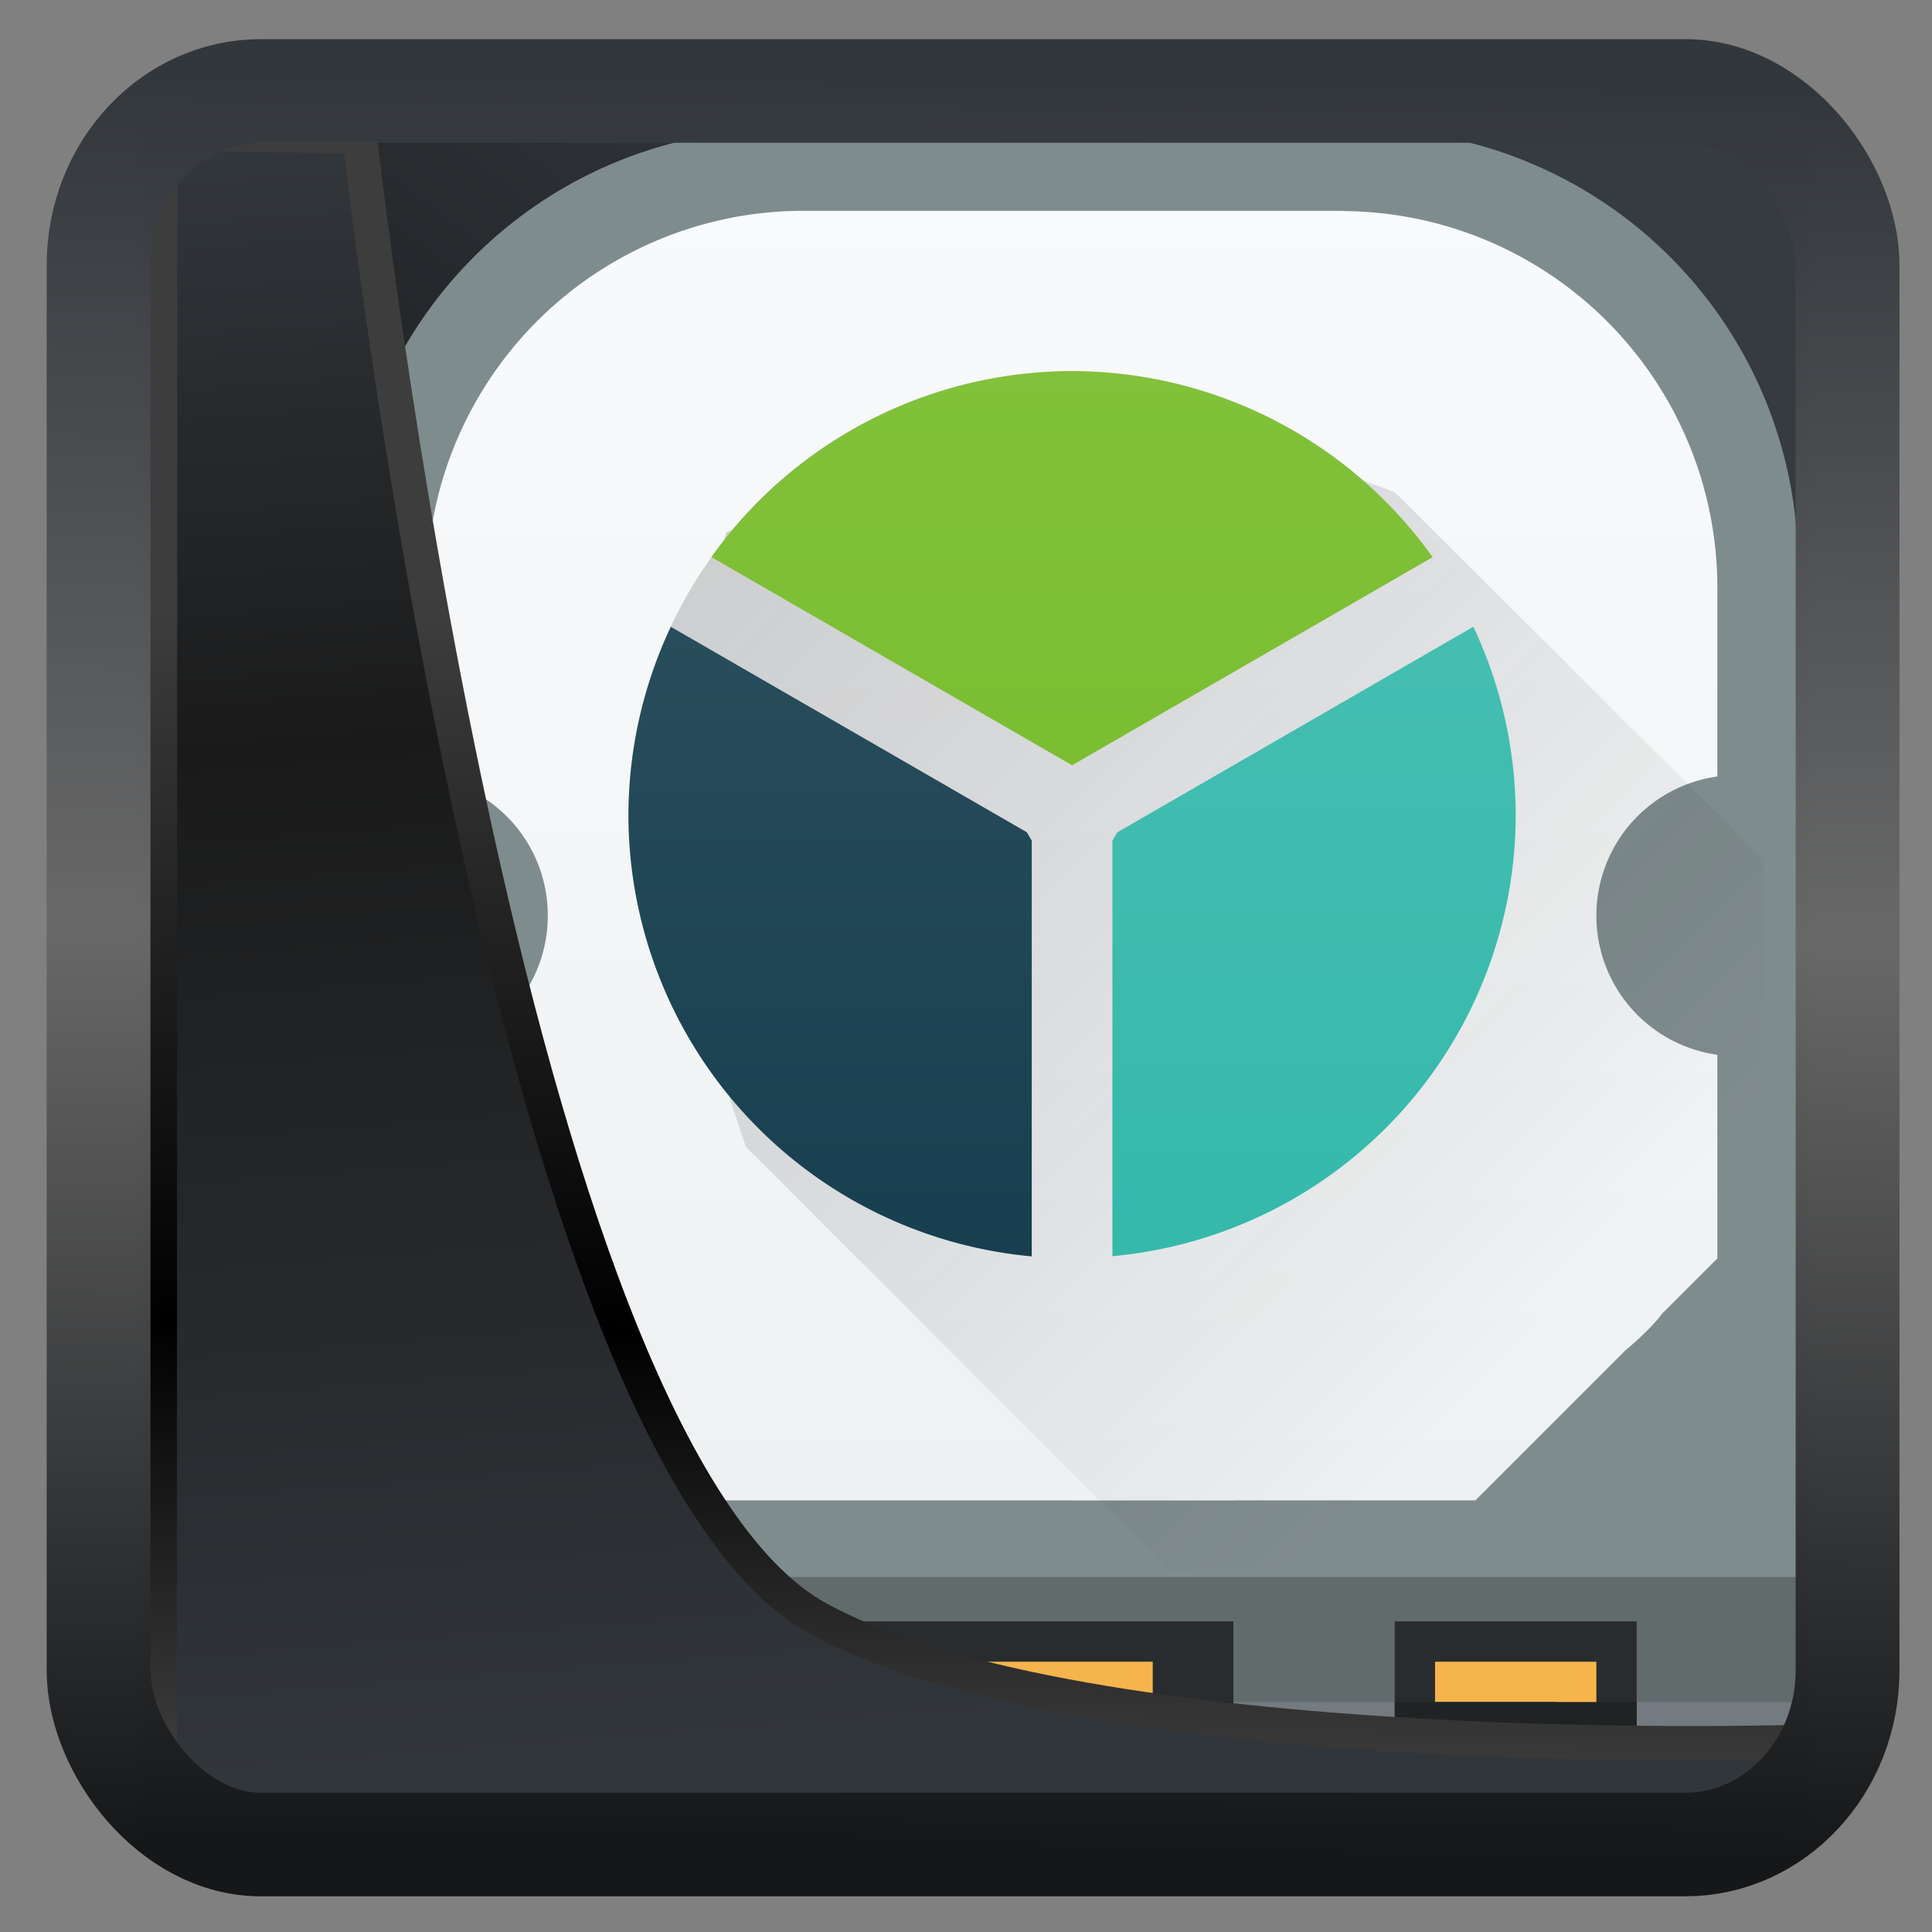 <svg width="32" height="32" version="1.1" viewBox="0 0 32 32" xmlns="http://www.w3.org/2000/svg" xmlns:xlink="http://www.w3.org/1999/xlink">
<rect x="0" y="0" width="32" height="32" fill="#808080" stroke="none"/>
<defs>
<linearGradient id="linearGradient3403" x1="6.949" x2="11.215" y1="4.555" y2="59.052" gradientUnits="userSpaceOnUse">
<stop style="stop-color:#32373c" offset="0"/>
<stop style="stop-color:#1a1a1a" offset=".368"/>
<stop style="stop-color:#31363b" offset="1"/>
</linearGradient>
<linearGradient id="linearGradient20558" x1="25.802" x2="25.111" y1="20.374" y2="58.913" gradientUnits="userSpaceOnUse">
<stop style="stop-color:#3d3d3d" offset="0"/>
<stop offset=".618"/>
<stop style="stop-color:#3d3d3d" offset="1"/>
</linearGradient>
<linearGradient id="linearGradient4557" x1="43.5" x2="44.142" y1="64.012" y2=".306" gradientTransform="translate(.361 -.13)" gradientUnits="userSpaceOnUse">
<stop style="stop-color:#141618" offset="0"/>
<stop style="stop-color:#686868" offset=".518"/>
<stop style="stop-color:#31363b" offset="1"/>
</linearGradient>
<linearGradient id="linearGradient919" x1="7.401" x2="33.063" y1="41.743" y2="7.107" gradientTransform="matrix(.657 0 0 .657 .26 .217)" gradientUnits="userSpaceOnUse">
<stop style="stop-opacity:.996" offset="0"/>
<stop style="stop-color:#353a3f;stop-opacity:.996" offset="1"/>
</linearGradient>
<linearGradient id="g" x1="388.42" x2="0" y1="543.8" y2="503.8" gradientTransform="matrix(1.125,0,0,1,-435.64,-499.8)" gradientUnits="userSpaceOnUse">
<stop stop-color="#7f8c8d" offset="0"/>
<stop stop-color="#afb0b3" offset="1"/>
</linearGradient>
<linearGradient id="h" x2="0" y1="38" y2="5" gradientTransform="translate(40)" gradientUnits="userSpaceOnUse">
<stop stop-color="#eef1f2" offset="0"/>
<stop stop-color="#f9fafb" offset="1"/>
</linearGradient>
<linearGradient id="i" x1="10" x2="24" y1="9" y2="23" gradientTransform="matrix(1.429 0 0 1.429 1.143 1.143)" gradientUnits="userSpaceOnUse">
<stop stop-color="#292c2f" offset="0"/>
<stop stop-opacity="0" offset="1"/>
</linearGradient>
<linearGradient id="j" x1="-17" x2="-17" y1="32" y2="10" gradientTransform="translate(40)" gradientUnits="userSpaceOnUse">
<stop stop-color="#173f4f" offset="0"/>
<stop stop-color="#2f5361" offset="1"/>
</linearGradient>
<linearGradient id="k" x1="-17" x2="-17" y1="31.949" y2="10" gradientTransform="translate(40)" gradientUnits="userSpaceOnUse">
<stop stop-color="#35b9ab" offset="0"/>
<stop stop-color="#4ac0b4" offset="1"/>
</linearGradient>
<linearGradient id="l" x1="-17" x2="-17" y1="32" y2="10" gradientTransform="translate(40)" gradientUnits="userSpaceOnUse">
<stop stop-color="#73ba25" offset="0"/>
<stop stop-color="#81c13b" offset="1"/>
</linearGradient>
</defs>
<rect x="2.337" y="2.2" width="27.638" height="28.05" ry="0" style="fill-rule:evenodd;fill:url(#linearGradient919)"/>
<g transform="matrix(.668 0 0 .668 1.725 -.533)">
<path d="m16.838 4a10.809 10.809 0 0 0-7.67 3.168 10.809 10.809 0 0 0-3.168 7.67v29.162h36v-14.227h-4e-3v-14.935a10.81 10.81 0 0 0-3.168-7.67 10.809 10.809 0 0 0-7.67-3.168z" style="fill:url(#g)"/>
<path d="m6 39.9h36v4.1h-36z" style="fill:#626b6c"/>
<path d="m6 43h36v1h-36z" style="fill:#737b81"/>
<g style="fill:#292c2e;stroke-width:.1">
<path d="m16 41h12v3h-12zm16 0h6v3h-6z"/>
</g>
<path d="m17.367 6.025a9.34 9.34 0 0 0-9.367 9.367v4.659c1.698 0.243 3 1.684 3 3.451a3.48 3.48 0 0 1-3 3.45v5.048l1.459 1.486 0.012 0.014c0.02 0.024 0.048 0.044 0.07 0.068l4.354 4.432h10.062l0.043 2e-3h4.088v-2e-3h5.912l3.719-3.719c0.292-0.245 0.567-0.502 0.81-0.781 0.037-0.043 0.068-0.09 0.104-0.133l1.367-1.367v-5.049a3.48 3.48 0 0 1-3-3.449 3.483 3.483 0 0 1 3-3.451v-4.658a9.345 9.345 0 0 0-5.715-8.633 9.376 9.376 0 0 0-3.547-0.729c-9e-3 -1e-3 -0.017-6e-3 -0.027-6e-3z" style="fill:url(#h)"/>
<path d="m18 42v1h8v-1zm15 0v1h3v1h1v-2z" style="fill:#f6b44d"/>
<g style="fill:#202324">
<path d="m16 43h12v1h-12zm16 0h6v1h-6z"/>
</g>
<path d="m24 10a11 11 0 0 0-8.43 3.936l-0.142 0.064-0.065 0.209a11 11 0 0 0-2.363 6.791 11 11 0 0 0 2.482 6.953l0.43 1.277 10.483 10.485h14.748v-17.606l-9.143-9.109-0.771-0.281a11 11 0 0 0-7.229-2.719z" style="fill:url(#i);opacity:.2"/>
<path d="m23 31.95v-10.306l-0.121-0.21-8.828-5.095a11 11 0 0 0-1.051 4.661 11 11 0 0 0 10 10.95z" style="fill:url(#j);paint-order:stroke fill markers"/>
<path d="m33.95 16.338-8.829 5.098-0.121 0.209v10.3a11 11 0 0 0 10-10.945 11 11 0 0 0-1.05-4.662z" style="fill:url(#k);paint-order:stroke fill markers"/>
<path d="m24 10a11 11 0 0 0-8.943 4.611l8.943 5.162 8.94-5.16a11 11 0 0 0-8.94-4.613z" style="fill:url(#l);paint-order:stroke fill markers"/>
</g>
<path transform="matrix(.494 0 0 .494 .325 .234)" d="m4.704 3.982-0.013 56.82h53.904l1.022-2.866s-23.875 0.766-32.844-4.14c-10.516-5.753-15.372-49.697-15.372-49.697z" style="fill:url(#linearGradient3403);mix-blend-mode:normal;stroke-linejoin:round;stroke-width:1.162;stroke:url(#linearGradient20558)"/>
<rect transform="matrix(.463 0 0 .462 1.155 1.231)" x="1.032" y=".596" width="62.567" height="62.867" rx="5.803" ry="6.245" style="fill:none;stroke-linejoin:round;stroke-miterlimit:7.8;stroke-opacity:.995;stroke-width:3.714;stroke:url(#linearGradient4557)"/>
</svg>
